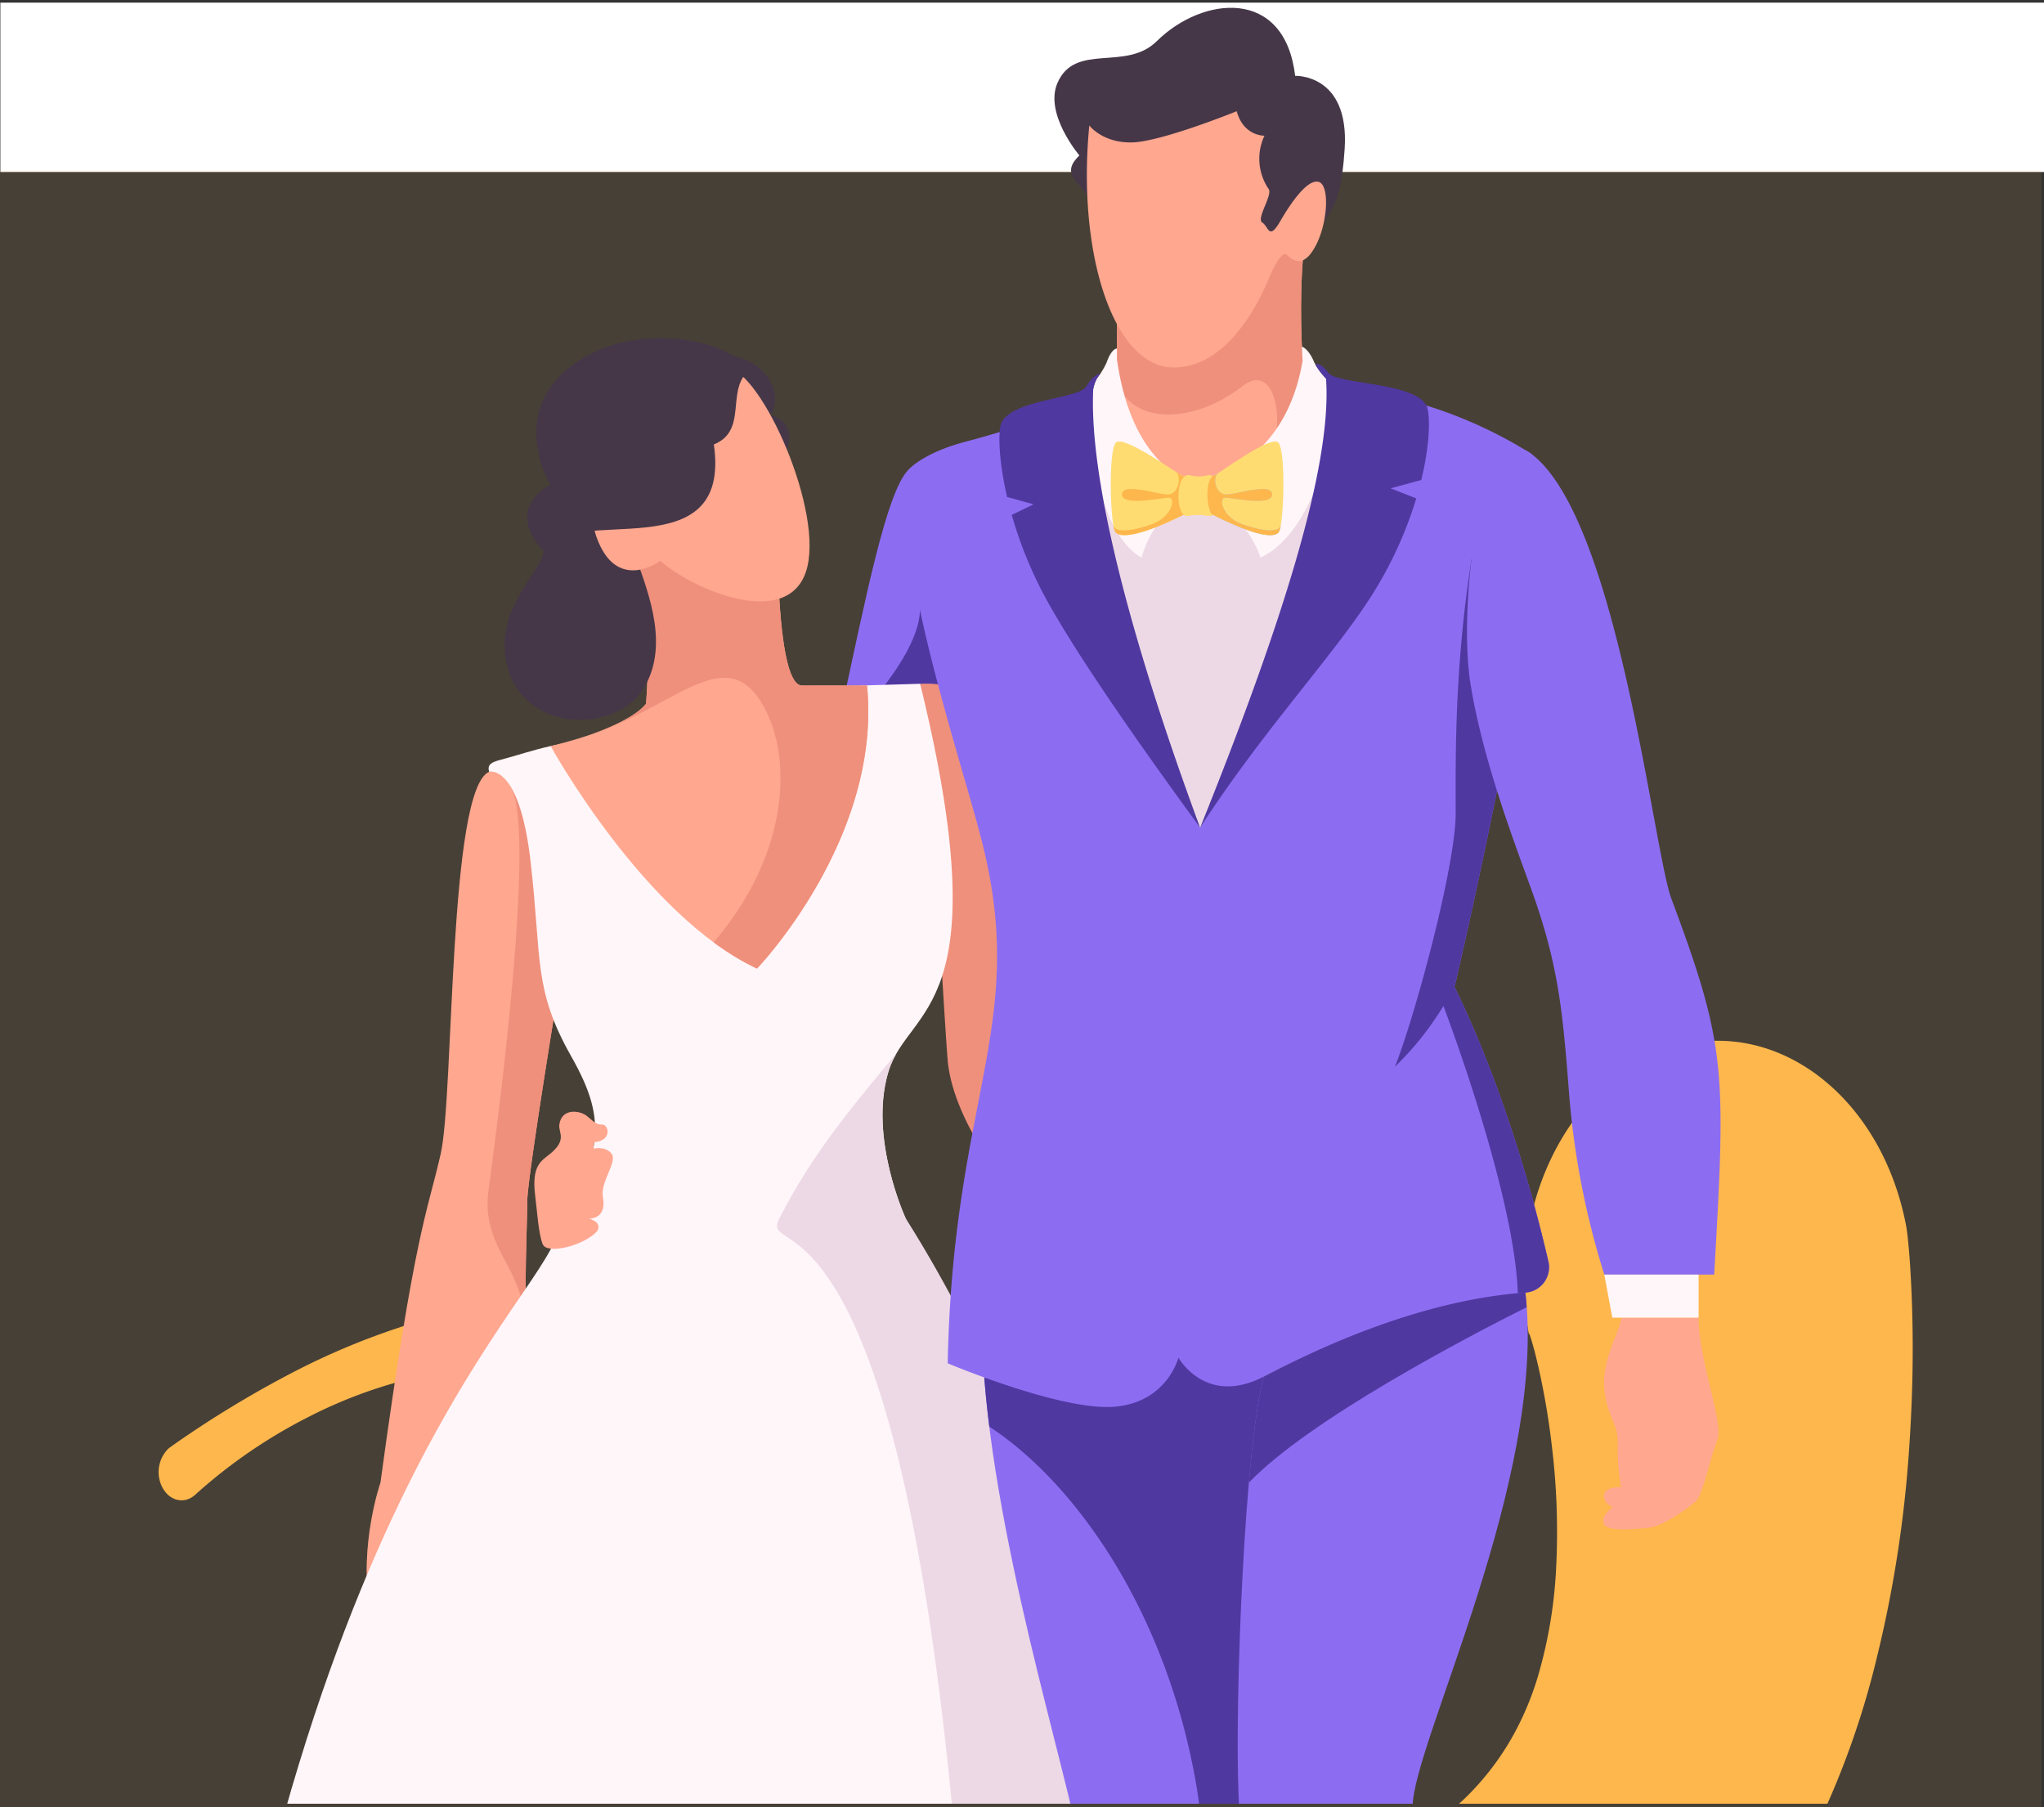 <svg id="Grupo_155516" data-name="Grupo 155516" xmlns="http://www.w3.org/2000/svg" xmlns:xlink="http://www.w3.org/1999/xlink" width="400" height="353.667" viewBox="0 0 400 353.667">
  <rect x="0" y="0" width="400" height="353.667" fill="#333333" stroke="none"/>
  <defs>
    <clipPath id="clip-path">
      <rect id="Rectángulo_44117" data-name="Rectángulo 44117" width="383.927" height="352.965" transform="translate(0)" fill="none"/>
    </clipPath>
    <clipPath id="clip-path-2">
      <rect id="Rectángulo_44118" data-name="Rectángulo 44118" width="362.838" height="357.364" fill="none"/>
    </clipPath>
    <clipPath id="clip-path-3">
      <rect id="Rectángulo_47089" data-name="Rectángulo 47089" width="304.774" height="507.321" fill="none"/>
    </clipPath>
  </defs>
  <g id="Grupo_132127" data-name="Grupo 132127" transform="translate(0 0.519)">
    <rect id="Rectángulo_44116" data-name="Rectángulo 44116" width="399.927" height="33.139" transform="translate(0.073 0)" fill="#fff"/>
    <g id="Image_Place_Holder" data-name="Image Place Holder" transform="translate(0 32.838)" opacity="0.1">
      <rect id="Image_Place_Holder-2" data-name="Image Place Holder-2" width="399.481" height="320.31" fill="#fdb74d"/>
    </g>
  </g>
  <g id="Grupo_132133" data-name="Grupo 132133" transform="translate(9.271 0)">
    <g id="Grupo_132128" data-name="Grupo 132128" transform="translate(0)" clip-path="url(#clip-path)">
      <g id="Grupo_130781" data-name="Grupo 130781" transform="translate(12.03 -1.476)">
        <g id="Grupo_130837" data-name="Grupo 130837" transform="translate(0)">
          <g id="Grupo_132131" data-name="Grupo 132131">
            <g id="Grupo_132130" data-name="Grupo 132130" clip-path="url(#clip-path-2)">
              <g id="Grupo_130719" data-name="Grupo 130719" transform="translate(9.746 205.134)">
                <g id="Grupo_130718" data-name="Grupo 130718">
                  <path id="Trazado_138125" data-name="Trazado 138125" d="M743.1,452.116a205.99,205.99,0,0,1,24.437-14.852A140.728,140.728,0,0,1,793.527,427a96.106,96.106,0,0,1,27.6-3.743,67.522,67.522,0,0,1,14.272,1.793c1.191.315,2.39.6,3.577,1,.594.191,1.192.368,1.787.575l1.781.665c1.2.438,2.328.935,3.5,1.409,1.142.529,2.3,1.028,3.432,1.616a100.984,100.984,0,0,1,24.79,18.495c7.454,7.285,14.152,15.208,20.6,22.8,3.221,3.806,6.4,7.527,9.549,11.059,1.578,1.781,3.153,3.484,4.724,5.163.791.818,1.577,1.656,2.36,2.446l2.438,2.462c6.8,6.834,13.483,13.334,20.235,19.053,3.382,2.857,6.759,5.522,10.137,7.913q2.534,1.8,5.062,3.38c1.684,1.05,3.377,2,5.05,2.882a44.784,44.784,0,0,0,18.951,5.658,28.651,28.651,0,0,0,4.2-.176c.679-.074,1.347-.188,2.011-.315l.98-.209c.3-.084.6-.153.894-.247a24.8,24.8,0,0,0,6.819-3.222c.534-.363,1.064-.737,1.577-1.144l1.979-1.493c.682-.51,1.321-1.081,1.981-1.6.644-.546,1.254-1.126,1.882-1.671a53.007,53.007,0,0,0,11.449-15.453,58.4,58.4,0,0,0,3.552-9.064,90.7,90.7,0,0,0,3.561-20.986,138.672,138.672,0,0,0-.792-23.829q-.7-6.137-1.9-12.159c-.394-1.994-.829-3.947-1.295-5.815-.23-.925-.474-1.828-.716-2.654-.121-.41-.244-.812-.36-1.144-.05-.15-.1-.3-.166-.438-.024-.043-.052-.125-.069-.121l-.014-.006s-.013-.031-.01.038l.028.282c-4.706-25.292,8.011-50.526,28.4-56.362s40.738,9.937,45.443,35.229h0l.117.784.068.531.1.884.154,1.576c.093,1.012.166,1.959.233,2.9.133,1.872.228,3.674.313,5.458.16,3.556.241,7.036.255,10.5.031,6.919-.216,13.773-.69,20.652a238,238,0,0,1-6.415,41.345,165.91,165.91,0,0,1-15.414,40.085,127.722,127.722,0,0,1-11.757,17.687,105.829,105.829,0,0,1-14.076,14.63,97.087,97.087,0,0,1-15.513,10.89c-1.331.716-2.656,1.453-3.995,2.122-1.337.64-2.67,1.316-4.009,1.9l-2,.859c-.682.288-1.29.556-2.1.877-1.53.622-3.082,1.172-4.641,1.672a62.091,62.091,0,0,1-19.112,3.027c-.8,0-1.605-.025-2.412-.052-.783-.043-1.555-.09-2.33-.151-1.546-.137-3.085-.31-4.609-.556a66.773,66.773,0,0,1-8.95-2.046,77.076,77.076,0,0,1-16.351-7.213,102.363,102.363,0,0,1-14.093-9.968,174.526,174.526,0,0,1-22.955-23.708c-6.8-8.331-12.932-16.92-18.8-25.352l-2.286-3.3c-.784-1.132-1.529-2.271-2.29-3.4-1.485-2.271-2.946-4.541-4.345-6.8-2.819-4.53-5.479-9.027-8.116-13.414-5.262-8.784-10.34-17.236-15.846-24.843a92.231,92.231,0,0,0-18.194-19.508c-.838-.662-1.705-1.249-2.562-1.874l-1.314-.863-.658-.434c-.214-.137-.441-.254-.662-.382l-1.329-.756c-.448-.243-.907-.46-1.361-.694-.9-.482-1.848-.866-2.783-1.29-.942-.4-1.9-.757-2.864-1.119-.977-.309-1.939-.688-2.937-.947l-1.488-.427c-.5-.138-1-.244-1.505-.368-1-.252-2.022-.437-3.041-.625-1.016-.213-2.051-.316-3.08-.478-1.031-.138-2.071-.225-3.109-.335-1.043-.047-2.087-.121-3.134-.15-1.049,0-2.094-.053-3.149-.021-2.1.022-4.214.154-6.325.381-1.056.107-2.112.218-3.166.381l-1.583.229-1.578.293a91.961,91.961,0,0,0-24.7,8.424,101.866,101.866,0,0,0-22.5,15.4c-2,1.812-4.806,1.269-6.267-1.212a6.471,6.471,0,0,1,.977-7.771,4.369,4.369,0,0,1,.427-.343Z" transform="translate(-740.789 -372.621)" fill="#fdb74d"/>
                </g>
              </g>
            </g>
          </g>
        </g>
        <g id="Grupo_156205" data-name="Grupo 156205" transform="translate(10.629 3)">
          <g id="Grupo_156204" data-name="Grupo 156204" clip-path="url(#clip-path-3)">
            <path id="Trazado_205287" data-name="Trazado 205287" d="M111.822,64.01c-8.531,8.705-16.313,83.343-29.587,97.557,0,0,8.264,12.1,21.787,11.256s25.652-65.056,25.652-65.056Z" transform="translate(33.976 26.446)" fill="#8c6df2"/>
            <path id="Trazado_205288" data-name="Trazado 205288" d="M97.354,110.12c-4.31,19.305-9.16,37.865-15.119,44.247,0,0,8.263,12.1,21.785,11.256s25.652-65.057,25.652-65.057l-6.647-16.3-9.289-2.829c2.343,7.077-6.149,18.316-16.381,28.68" transform="translate(33.976 33.647)" fill="#5038a1"/>
            <path id="Trazado_205289" data-name="Trazado 205289" d="M104.829,93.616c8.855-.387,14.1,3.106,15.494,25.818a231.87,231.87,0,0,0,5.241,38.084l-5.226,32.173s-9.315-11.7-10.148-22.677-2.446-40.942-2.446-40.942Z" transform="translate(43.31 38.666)" fill="#ef907c"/>
            <path id="Trazado_205290" data-name="Trazado 205290" d="M52.141,105.883c-8,3.471-6.847,63.1-9.462,74.71s-5.036,14.742-11.8,64.39c0,0-4.224,12.05-2.113,24.724,0,0,31.5-51.889,30.832-57.012s.01-18.184.01-22.831,6.756-45.475,6.756-45.475-4.423-42.758-14.228-38.507" transform="translate(11.643 43.623)" fill="#ffa78f"/>
            <path id="Trazado_205291" data-name="Trazado 205291" d="M52.692,189.1c0-4.646,6.756-45.474,6.756-45.474s-2.853-27.532-9.05-36.2l-1.2.235c5.6,7.016-2.465,67.31-4.077,79.227s7.526,15.41,6.988,27.236c0,.123.007.174.006.276a6.585,6.585,0,0,0,.565-2.462c-.666-5.124.01-18.186.01-22.832" transform="translate(18.564 44.383)" fill="#ef907c"/>
            <path id="Trazado_205292" data-name="Trazado 205292" d="M75.833,105.791c-3.677.834-6.219,1.742-9.725,2.669-1.974.52-2.695.955-2.323,2.371,0,0,5.884-1.749,8.111,17.495s.478,24.97,7.952,38.172,5.917,19.055-4.015,37.766S11.828,275.359,0,468.647H198.832s22.48-64.3-53.536-270.455c0,0-7.3-15.772-3.353-28.727s21.967-11.463,6.2-75.858c0,0-13.392.391-11.892.362s-60.414,11.821-60.414,11.821" transform="translate(0 38.674)" fill="#fff6f9"/>
            <path id="Trazado_205293" data-name="Trazado 205293" d="M110.173,177.034s-7.3-15.772-3.355-28.727a16.787,16.787,0,0,1,1.535-3.486C97.507,157.7,91.336,165.692,85.527,176.948s39.724-25.26,39.724,270.541h38.459s13.637-164-53.536-270.455" transform="translate(35.124 59.833)" fill="#edd9e5"/>
            <path id="Trazado_205294" data-name="Trazado 205294" d="M77.752,48.069c8.222.591,11.633,7.764,8.978,11.767,0,0,5.282,1.081,3.212,6.758H78.6Z" transform="translate(32.123 19.86)" fill="#453748"/>
            <path id="Trazado_205295" data-name="Trazado 205295" d="M70.323,76.456c3.561,12.15,2,28.65,2,28.65s-2.665,4.443-18.664,8.3c0,0,18.249,33.178,40.378,43.548,0,0,24.5-25.478,21.536-55.4H102.838c-4.74,0-4.74-26.36-4.74-26.36Z" transform="translate(22.171 31.065)" fill="#ffa78f"/>
            <path id="Trazado_205296" data-name="Trazado 205296" d="M100.4,101.551c-4.74,0-4.74-26.36-4.74-26.36L67.886,76.456c3.561,12.149,2,28.649,2,28.649s-1.7,2.787-10.329,5.856v0c15.067-4.971,25.021-16.821,32.042-7.341,6.9,9.315,7.5,29.5-8.475,48.184a50.486,50.486,0,0,0,8.475,5.14s24.5-25.476,21.536-55.4Z" transform="translate(24.607 31.065)" fill="#ef907c"/>
            <path id="Trazado_205297" data-name="Trazado 205297" d="M54.928,78.15c-.228,4.21-10.751,12.016-6.746,23.823s20.871,11.593,26.142,3.372,1.286-18.552-1.361-25.93-1.8-11.384-1.8-11.384S55.349,70.349,54.928,78.15" transform="translate(19.531 28.107)" fill="#453748"/>
            <path id="Trazado_205298" data-name="Trazado 205298" d="M85.713,49.813c6.762.637,19.319,28.65,15.456,40S78.951,93.2,72.672,87.64c0,0-7.969,6.037-12.075-3.622s5.072-9.66,8.7-5.072c0,0,12.557,3.864,11.434-15.7-.581-10.125,4.987-13.436,4.987-13.436" transform="translate(24.608 20.58)" fill="#ffa78f"/>
            <path id="Trazado_205299" data-name="Trazado 205299" d="M92.689,53.34c-2.7,4,.332,10.8-5.752,13.2C90.522,91.576,58.9,77.873,53.628,87.359c0,0-8.011-7.2,1.265-12.98,0,0-8.853-14.637,5.482-24.124s35.638-1.841,32.315,3.085" transform="translate(20.829 18.897)" fill="#453748"/>
            <path id="Trazado_205300" data-name="Trazado 205300" d="M143.43,340.205c-.815,6.161-2.065,13.343-6.122,16.154s-9.057,5.27-7.5,10.44h36.219V340.122Z" transform="translate(53.511 140.522)" fill="#453748"/>
            <path id="Trazado_205301" data-name="Trazado 205301" d="M113.707,193.077c2.887,37.6,18.618,84.607,19.336,96.343,1.41,23.029-7.049,27.258,8.93,84.123,8.051,28.652,7.99,32.245,7.99,32.245H163.3s4.882-74.21,0-90.59,1.676-45.518,4.271-62.906.849-59.392.849-59.392l-19.872-11.519Z" transform="translate(46.978 74.938)" fill="#8c6df2"/>
            <path id="Trazado_205302" data-name="Trazado 205302" d="M149.963,405.789H163.3s4.882-74.21,0-90.589,1.677-45.519,4.272-62.908.848-59.392.848-59.392l-19.87-11.52-34.847,11.7c.244,3.15.582,6.37.989,9.625,17.259,11.305,34.82,36.779,40.528,70.269,5.176,30.374-2.747,100.608-6.164,127.776a33.369,33.369,0,0,1,.9,5.042" transform="translate(46.978 74.938)" fill="#5038a1"/>
            <path id="Trazado_205303" data-name="Trazado 205303" d="M149.786,340.1s-4.88,6.819-2.884,11.632,14.79-11.776,14.79-11.776Z" transform="translate(60.495 140.452)" fill="#ffa78f"/>
            <path id="Trazado_205304" data-name="Trazado 205304" d="M154.322,196.813c-3.727,13.245-5.753,63.11-4.943,82.165s2.89,25.945-.177,40.135,0,78.248,0,90.409c0,0,15.177.406,15.177,0s22.7-67.707,21.486-87.977-2.432-28.377-2.432-40.54S209.742,216.816,205.5,180.4l-2.385-8.483Z" transform="translate(61.08 71.026)" fill="#8c6df2"/>
            <path id="Trazado_205305" data-name="Trazado 205305" d="M150.352,217.58c11.817-12.354,42.878-28.568,54.368-34.338-.069-.957-.146-1.909-.254-2.848l-2.385-8.482-48.8,24.9c-1.152,4.09-2.14,11.678-2.932,20.768" transform="translate(62.118 71.026)" fill="#5038a1"/>
            <path id="Trazado_205306" data-name="Trazado 205306" d="M151.165,340.122c-2.4,2.968-6.207,7.73-7.5,14.327-.7,3.6-1.846,12.447,4.026,12.447h34.864c5.675,0,3.649-8.534,2.028-10.966s-6.082-3.14-9.731-5.421-3.351-9.259-8.513-10.387c-7.494-1.636-11.086,5.89-14.421,5.761-3.052-.117-.756-5.761-.756-5.761" transform="translate(59.116 140.426)" fill="#453748"/>
            <path id="Trazado_205307" data-name="Trazado 205307" d="M103.318,68.549c-3.291,17.137,10.582,57.169,14.577,73.279,8.827,35.576-5.829,49.5-6.844,101.514,0,0,21.915,9.252,32.423,8.511s12.731-9.622,12.731-9.622,5.309,9.622,16.718,3.7c10.452-5.427,30.281-14.892,51.18-16.438a4.958,4.958,0,0,0,4.5-6.051c-2.381-10.394-8.254-32.982-18.367-53.752,0,0,23.317-99.008,14.8-104.464a86.431,86.431,0,0,0-30.114-11.712c-11.312-2.189-61.482,3.649-61.482,3.649s-9.9,3.485-18.769,5.805c-8.63,2.258-11.357,5.581-11.357,5.581" transform="translate(42.479 21.907)" fill="#8c6df2"/>
            <path id="Trazado_205308" data-name="Trazado 205308" d="M131.571,54.011s-4.2,2.92-6.933,3.649,5.514,47.39,27,81.368c0,0,33.569-54.549,34.481-85.017,0,0-7.662-.681-11.311-2.189Z" transform="translate(51.285 21.41)" fill="#edd9e5"/>
            <path id="Trazado_205309" data-name="Trazado 205309" d="M157.383,79.7c4.984-5.282,10.343-12.43,11.341-19.554,0,0-1.374-15.129,0-27.272l-36.64,13.809V66.248c0,3.513,3.989,8.906,8.007,13.448Z" transform="translate(54.57 13.58)" fill="#ffa78f"/>
            <path id="Trazado_205310" data-name="Trazado 205310" d="M132.083,46.68V59.726c3.054,8.328,14.989,8.188,24.565.728,6.987-5.442,8.947,9.68,4.121,15.377,3.8-4.666,7.183-10.18,7.955-15.689,0,0-1.374-15.129,0-27.272Z" transform="translate(54.57 13.58)" fill="#ef907c"/>
            <path id="Trazado_205311" data-name="Trazado 205311" d="M129.857,36.586c-1.974-2.737-5.138-4.254-1.55-7.693,0,0-6.9-8.123-4.3-14.157,3.469-8.049,13.377-2.2,19.429-8.188,8.969-8.869,25.061-10.6,27.092,6.769,0,0,10.606-.452,9.7,14.215s-4.468,11.66-5.619,18.916l-11.755-1.123Z" transform="translate(50.991 0)" fill="#453748"/>
            <path id="Trazado_205312" data-name="Trazado 205312" d="M128.391,17.12c-2.448,25.228,4.806,47.356,16.534,47.356,9.837,0,16.035-11.249,18.5-17.188,1.73-4.176,3.024-5.456,3.609-4.89,1.354,1.316,3.394,2.624,5.722-1.868s2.679-11.7.564-12.366-5.289,3.753-7.546,7.656-2.257,1.1-3.526.294,2.186-5.52,1.2-6.625a10.546,10.546,0,0,1-.776-10.38s-4.091.147-5.431-4.786c0,0-14.88,6.037-20.594,6.11s-8.251-3.314-8.251-3.314" transform="translate(52.849 5.918)" fill="#ffa78f"/>
            <path id="Trazado_205313" data-name="Trazado 205313" d="M142.969,74.652c3.109-2.2,17.517-4.981,20.939-24.915l-.137-2.814s1.279.288,2.452,3.144a15.705,15.705,0,0,0,2.277,3.1c3.714,5.668-1.364,29.747-12.834,35.035,0,0-1.79-5.976-6.118-8.133-5.544-2.763-6.578-2.487-6.578-2.487Z" transform="translate(59.068 19.386)" fill="#fff6f9"/>
            <path id="Trazado_205314" data-name="Trazado 205314" d="M148.992,74.545c-2.586-2.2-12.539-5.284-15.384-25.218V47.182s-1.063-.078-2.038,2.778a15.839,15.839,0,0,1-1.894,3.1c-3.086,5.668-.78,29.747,8.756,35.035,0,0,1.492-5.976,5.089-8.133,4.608-2.763,5.47-2.487,5.47-2.487Z" transform="translate(53.045 19.493)" fill="#fff6f9"/>
            <path id="Trazado_205315" data-name="Trazado 205315" d="M145.665,66.942c.91-.2,11.534-8.4,13-6.63s1.061,16.393,0,17.556-4.9.526-12.879-3.486c0,0-1.515,0-1.515-3.719s1.4-3.719,1.4-3.719" transform="translate(59.605 24.814)" fill="#fedc72"/>
            <path id="Trazado_205316" data-name="Trazado 205316" d="M158.663,76.074a3.631,3.631,0,0,0,.437-1.429c-.236,1.457-3.407,1.272-7.478-.188-4.094-1.468-4.717-5.207-3.382-5.207s9.169,1.781,9.169-.623-6.855,0-8.992,0-2.751-3.478-1.481-4.225h0a7.585,7.585,0,0,1-1.269.748s-1.4,0-1.4,3.719,1.514,3.719,1.514,3.719c7.979,4.012,11.82,4.651,12.881,3.486" transform="translate(59.605 26.607)" fill="#acd2e9"/>
            <path id="Trazado_205317" data-name="Trazado 205317" d="M158.663,76.074a3.631,3.631,0,0,0,.437-1.429c-.236,1.457-3.407,1.272-7.478-.188-4.094-1.468-4.717-5.207-3.382-5.207s9.169,1.781,9.169-.623-6.855,0-8.992,0-2.751-3.478-1.481-4.225h0a7.585,7.585,0,0,1-1.269.748s-1.4,0-1.4,3.719,1.514,3.719,1.514,3.719c7.979,4.012,11.82,4.651,12.881,3.486" transform="translate(59.605 26.607)" fill="#fdb74d"/>
            <path id="Trazado_205318" data-name="Trazado 205318" d="M145.6,66.942c-.91-.2-11.955-8.4-13.419-6.63s-1.061,16.393,0,17.556,5.322.526,13.3-3.486c0,0,1.515,0,1.515-3.719s-1.4-3.719-1.4-3.719" transform="translate(54.215 24.814)" fill="#fedc72"/>
            <path id="Trazado_205319" data-name="Trazado 205319" d="M132.025,76.15a3.631,3.631,0,0,1-.437-1.429c.235,1.457,3.407,1.272,7.478-.188,4.094-1.468,4.717-5.207,3.382-5.207s-9.169,1.781-9.169-.623,6.855,0,8.99,0,2.729-3.742,1.458-4.488l.478.307a6.388,6.388,0,0,0,1.238.7s1.4,0,1.4,3.719-1.513,3.719-1.513,3.719c-7.979,4.012-12.241,4.651-13.3,3.486" transform="translate(54.366 26.531)" fill="#fdb74d"/>
            <path id="Trazado_205320" data-name="Trazado 205320" d="M147.3,72.465c-.437.681-1.99-.338-4.839.244-2.549.521-2.551-8.721.4-7.96,2.917.75,4.022-.65,4.317.277-1.631,1.652-.757,7.31.119,7.439" transform="translate(58.088 26.729)" fill="#fedc72"/>
            <path id="Trazado_205321" data-name="Trazado 205321" d="M180.873,73.65l6.009-1.632c1.834-7.57,1.738-13.079,1.023-14.53-2.294-4.656-17.541-4.142-19.239-6.469s-2.508-1.545-2.508-1.545a14.147,14.147,0,0,0,2.082,2.7c1.2,16.852-8.346,47.431-24.643,87.88,12.477-19.356,27.055-34.693,34.265-46.537a77.559,77.559,0,0,0,8.041-17.9Z" transform="translate(59.327 20.388)" fill="#5038a1"/>
            <path id="Trazado_205322" data-name="Trazado 205322" d="M122.49,76.247l-5.182-1.432c-1.718-7.416-1.747-12.891-1.16-14.363,1.889-4.745,15.174-4.813,16.637-7.235s2.8-2.587,2.8-2.587a6.58,6.58,0,0,0-1.412,2.992c-.858,16.956,6.712,47.493,20.91,85.9-11.5-15.742-23.388-32.688-29.7-43.965a80.36,80.36,0,0,1-7.166-17.236Z" transform="translate(47.844 20.917)" fill="#5038a1"/>
            <path id="Trazado_205323" data-name="Trazado 205323" d="M185.619,76.137q-.212,1.323-.4,2.628c-3.043,20.573-2.754,37.675-2.754,47.423,0,10.161-7.819,39.249-11.886,49.571a59.051,59.051,0,0,0,9.484-11.886s13.9,36.407,14.563,56.205l.034.011q.727-.068,1.456-.123a4.968,4.968,0,0,0,4.5-6.057c-2.378-10.387-8.254-32.986-18.371-53.768,0,0,10.577-44.937,14.879-75.931Z" transform="translate(70.473 31.456)" fill="#5038a1"/>
            <path id="Trazado_205324" data-name="Trazado 205324" d="M192.921,61.916c17.132,12.327,24.059,77.651,27.638,87.232,10.838,29.008,10.634,33.786,8.369,73.526H207.422a160.425,160.425,0,0,1-6.9-35.493c-1.22-16.032-2.107-25.1-7.179-39.325-2.811-7.888-9.621-25.27-12.105-40.792s1.943-52.154,11.678-45.149" transform="translate(74.6 25.217)" fill="#8c6df2"/>
            <path id="Trazado_205325" data-name="Trazado 205325" d="M202.924,181.381c0,2.323-3.708,7.812-3.291,13.562s2.638,6.8,2.638,10.849a41.932,41.932,0,0,0,.653,8.756s-2.989-.13-3.324,1.439,1.662,2.483,1.662,2.483-2.449,1.7-1.7,3.267,5.583,1.046,8.591.784,8.1-4.051,9.409-5.227,2.876-8.757,4.183-12.025-3.659-15.461-3.659-23.888Z" transform="translate(82.39 74.938)" fill="#ffa78f"/>
            <path id="Trazado_205326" data-name="Trazado 205326" d="M199.57,175.418l1.564,8.427h16.889v-8.427Z" transform="translate(82.453 72.474)" fill="#fff6f9"/>
            <path id="Trazado_205327" data-name="Trazado 205327" d="M62.933,160.107l.2-1.28c3.606-.328,2.785-3.479,1.571-3.444-1.314.037-1.814-.753-3.1-1.745s-4.824-1.556-5.306,1.7c-.243,1.642,1.59,2.941-1.749,5.719-1.707,1.422-3.742,2.172-2.979,8.285.4,3.153.625,7.333,1.47,9.446s8.186.239,10.641-2.545c0,0,1.237-1.618-1.58-2.463,0,0,3.547.185,2.716-4.213-.561-2.973,2.946-6.939,1.68-8.51s-3.56-.952-3.56-.952" transform="translate(21.236 63.157)" fill="#ffa78f"/>
          </g>
        </g>
      </g>
    </g>
  </g>
</svg>
